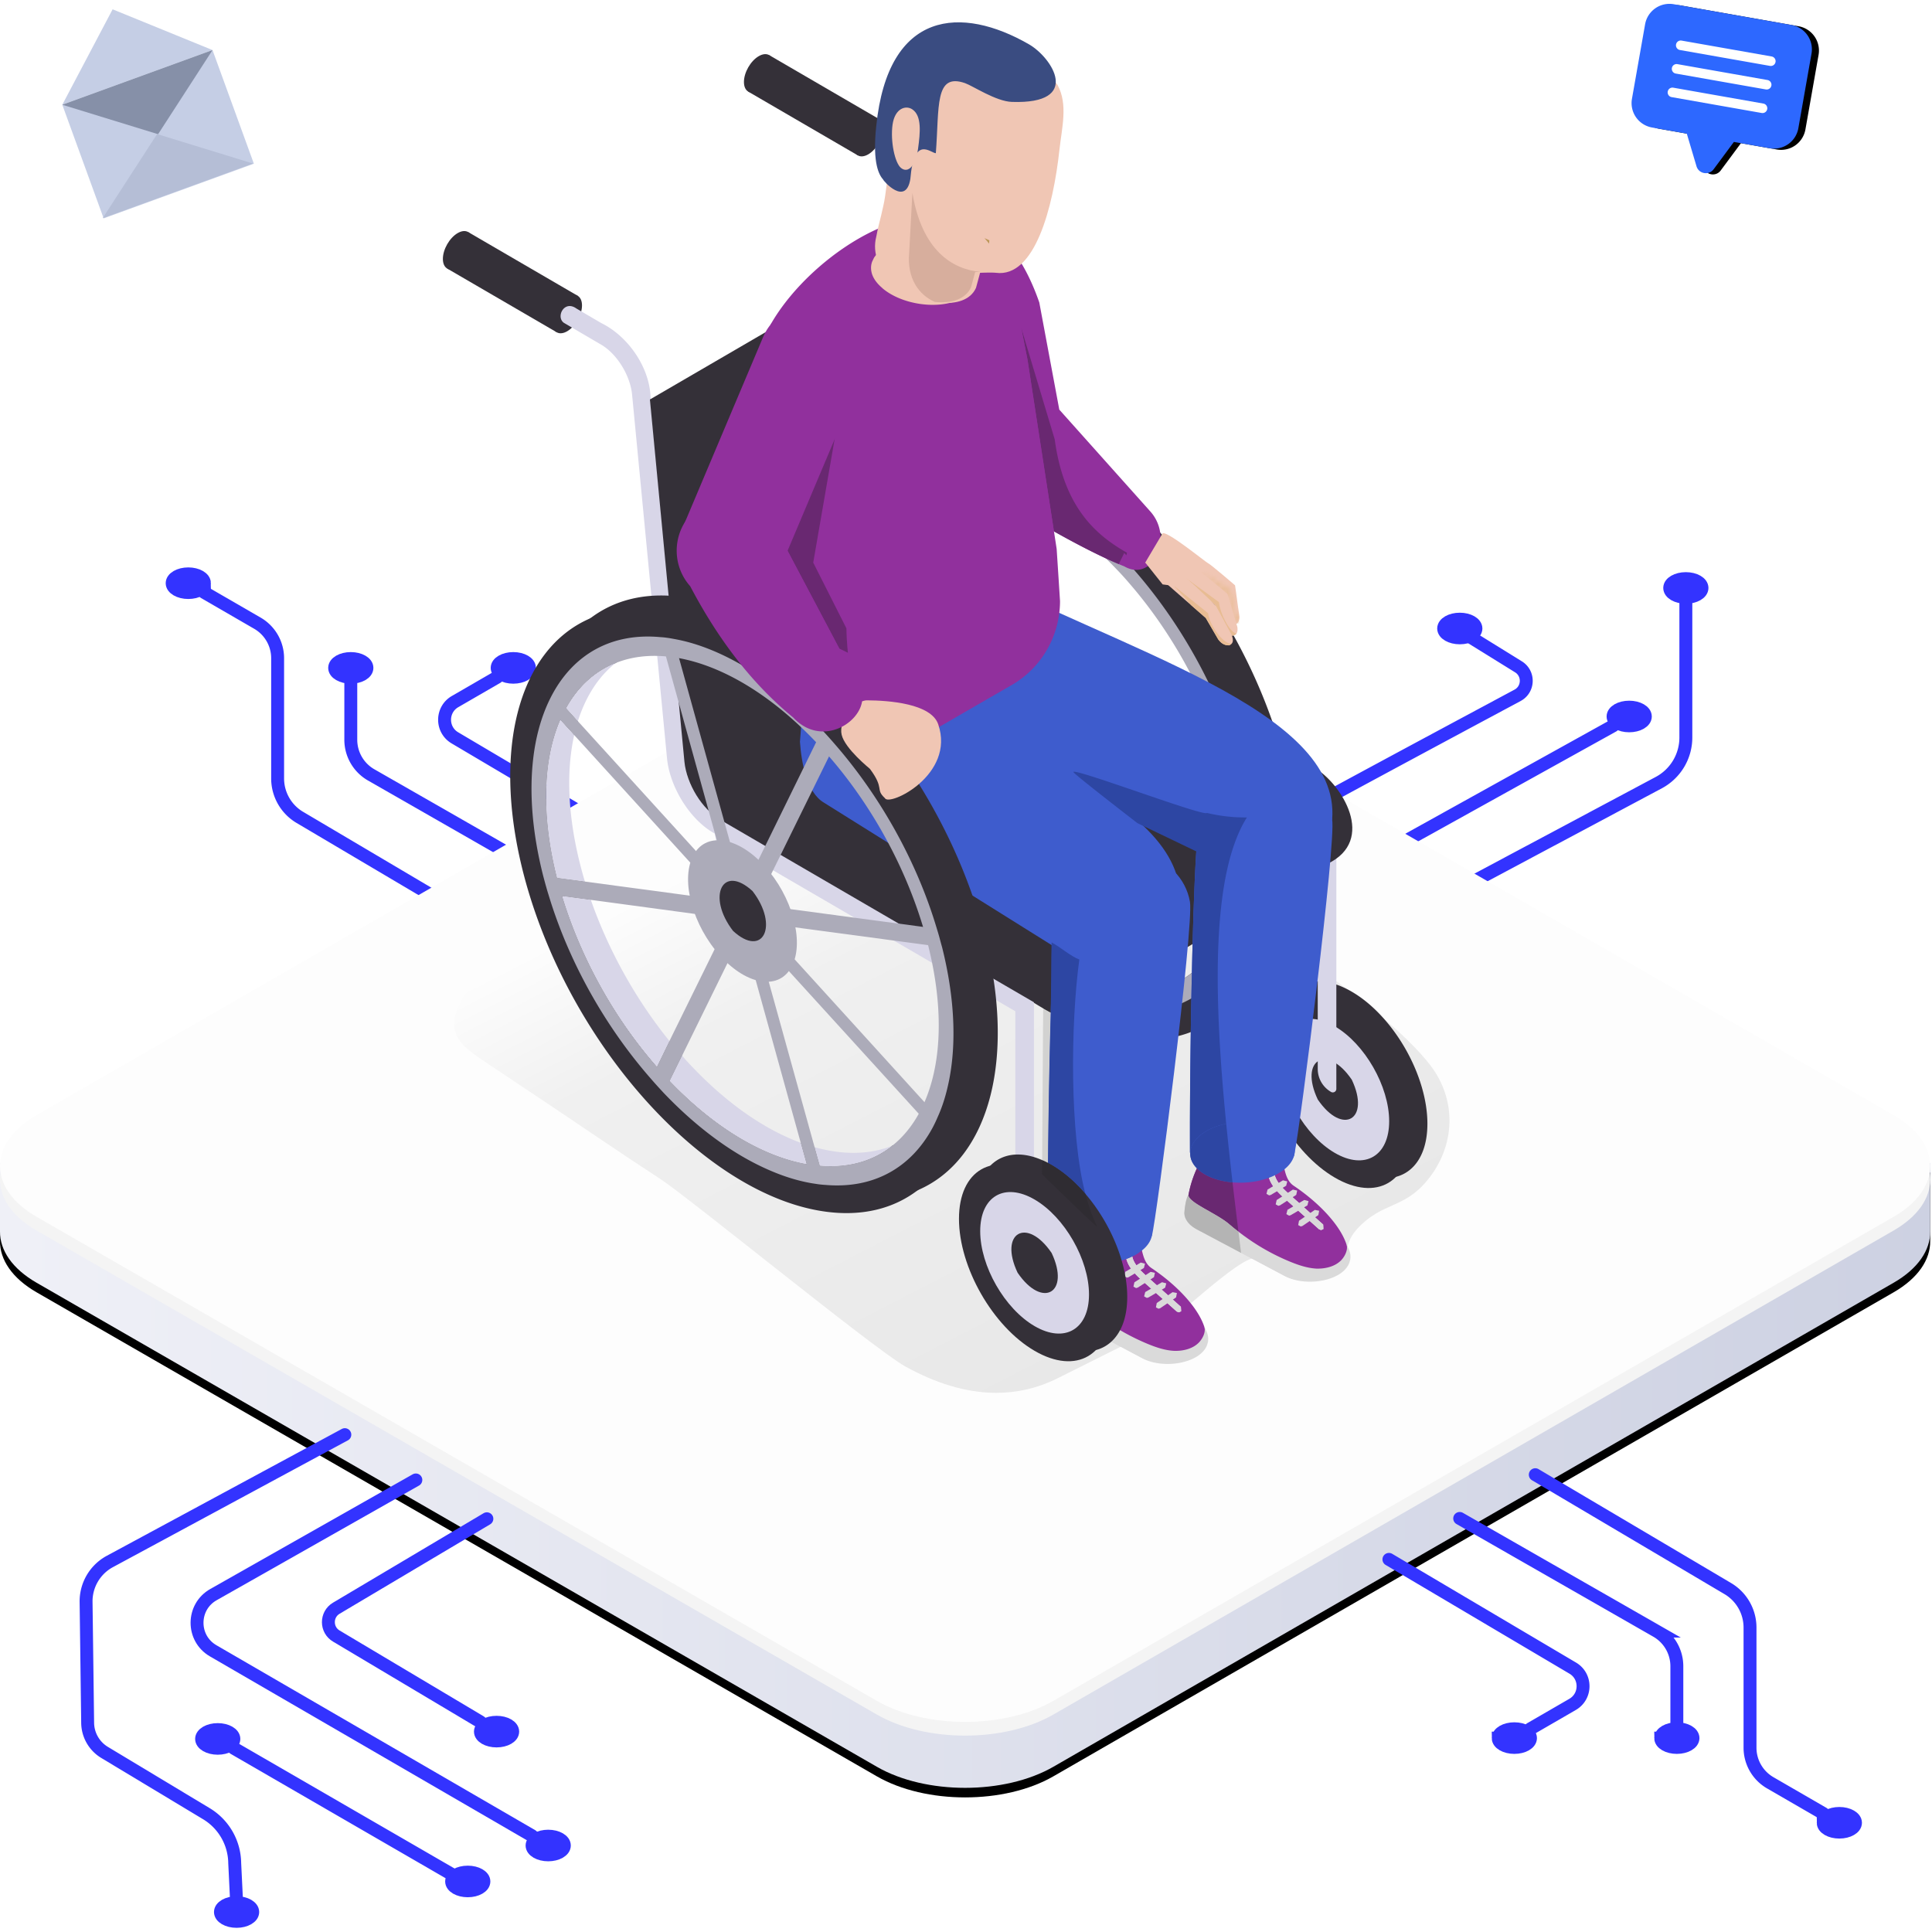 <?xml version="1.0" encoding="UTF-8" standalone="no"?>
<svg
   width="404"
   height="404"
   version="1.1"
   id="svg14348"
   sodipodi:docname="problems_5.svg"
   inkscape:version="1.1.2 (b8e25be833, 2022-02-05)"
   xmlns:inkscape="http://www.inkscape.org/namespaces/inkscape"
   xmlns:sodipodi="http://sodipodi.sourceforge.net/DTD/sodipodi-0.dtd"
   xmlns:xlink="http://www.w3.org/1999/xlink"
   xmlns="http://www.w3.org/2000/svg"
   xmlns:svg="http://www.w3.org/2000/svg">
  <sodipodi:namedview
     id="namedview14350"
     pagecolor="#505050"
     bordercolor="#eeeeee"
     borderopacity="1"
     inkscape:pageshadow="0"
     inkscape:pageopacity="0"
     inkscape:pagecheckerboard="0"
     showgrid="false"
     inkscape:zoom="2.0519802"
     inkscape:cx="201.75633"
     inkscape:cy="84.79614"
     inkscape:window-width="1600"
     inkscape:window-height="837"
     inkscape:window-x="-1608"
     inkscape:window-y="159"
     inkscape:window-maximized="1"
     inkscape:current-layer="g14166" />
  <defs
     id="defs14126">
    <path
       d="M14.215 238.63l169.148-97.438c10.19-5.87 26.71-5.87 36.9 0l169.147 97.439h14.216v14.343c.03 3.87-2.516 7.746-7.642 10.7L220.262 364.897c-10.189 5.871-26.71 5.871-36.899 0L7.642 263.673C2.516 260.72-.031 256.845 0 252.974v-14.343h14.215z"
       id="b" />
    <path
       d="M1.878 2.877a.924.924 0 01.015-.09l-.015.09z"
       id="e" />
    <path
       d="M8.345 11.8L6.488 5.573S2.805 2.45.761.877l6.328 3.886c.312 2.332.984 5.084 1.858 6.025l-.128.474c-.11.264-.272.439-.474.539z"
       id="g" />
    <path
       d="M0 5.513V21.34a5.174 5.174 0 005.175 5.174h7.382l3.18 6.361c.75 1.5 2.89 1.5 3.64 0l3.18-6.361h7.604a5.173 5.173 0 005.174-5.174V5.513A5.174 5.174 0 0030.16.338H5.175A5.175 5.175 0 000 5.513"
       id="j" />
    <linearGradient
       x1="2.172"
       y1="333.4"
       x2="306.345"
       y2="333.4"
       id="c"
       gradientTransform="scale(1.318,0.759)"
       gradientUnits="userSpaceOnUse">
      <stop
         stop-color="#EFF0F7"
         offset="0%"
         id="stop14104" />
      <stop
         stop-color="#CDD1E2"
         offset="100%"
         id="stop14106" />
    </linearGradient>
    <linearGradient
       x1="44.765"
       y1="218.547"
       x2="130.28"
       y2="327.113"
       id="d"
       gradientTransform="matrix(1.237,0,0,0.808,91,4.556)"
       gradientUnits="userSpaceOnUse">
      <stop
         stop-opacity="0"
         offset="0%"
         id="stop14109" />
      <stop
         stop-opacity=".051"
         offset="24.735%"
         id="stop14111" />
      <stop
         stop-opacity=".081"
         offset="100%"
         id="stop14113" />
    </linearGradient>
    <filter
       x="0"
       y="0"
       width="1"
       height="1.009"
       filterUnits="objectBoundingBox"
       id="a">
      <feOffset
         dy="2"
         in="SourceAlpha"
         result="shadowOffsetOuter1"
         id="feOffset14116" />
      <feColorMatrix
         values="0 0 0 0 0.758 0 0 0 0 0.78 0 0 0 0 0.872 0 0 0 1 0"
         in="shadowOffsetOuter1"
         id="feColorMatrix14118" />
    </filter>
    <filter
       x="0"
       y="0"
       width="1.042"
       height="1"
       filterUnits="objectBoundingBox"
       id="i">
      <feOffset
         dx="1.5"
         in="SourceAlpha"
         result="shadowOffsetOuter1"
         id="feOffset14121" />
      <feColorMatrix
         values="0 0 0 0 0.129 0 0 0 0 0.291 0 0 0 0 0.707 0 0 0 1 0"
         in="shadowOffsetOuter1"
         id="feColorMatrix14123" />
    </filter>
  </defs>
  <g
     transform="translate(0,4.556)"
     id="g14132"
     style="fill:none;fill-rule:evenodd">
    <use
       fill="#000000"
       filter="url(#a)"
       xlink:href="#b"
       id="use14128"
       x="0"
       y="0"
       width="100%"
       height="100%" />
    <use
       fill="url(#c)"
       xlink:href="#b"
       id="use14130"
       style="fill:url(#c)"
       x="0"
       y="0"
       width="100%"
       height="100%" />
  </g>
  <g
     stroke="#d100ef"
     stroke-linecap="round"
     stroke-width="2.7"
     id="g14138"
     style="fill:none;fill-rule:evenodd;stroke:#3333ff;stroke-opacity:1">
    <path
       d="m 304.455,186.272 42.482,-22.655 a 10.693,10.693 0 0 0 5.591,-9.402 V 125.17 m -62.418,52.802 47.195,-26.195 m -63.093,16.869 c 5.676,-3.132 20.066,-10.888 43.17,-23.27 2.299,-1.272 2.378,-4.554 0.144,-5.937 l -9.789,-6.061"
       id="path14134"
       style="stroke:#3333ff;stroke-opacity:1" />
    <path
       d="m 355.903,122.944 c 0,1.078 -1.512,1.954 -3.375,1.954 -1.865,0 -3.376,-0.876 -3.376,-1.954 0,-1.078 1.511,-1.952 3.376,-1.952 1.863,0 3.375,0.874 3.375,1.952 z m -47.27,8.48 c 0,1.079 -1.51,1.954 -3.375,1.954 -1.865,0 -3.376,-0.875 -3.376,-1.954 0,-1.078 1.511,-1.952 3.376,-1.952 1.864,0 3.375,0.874 3.375,1.952 z m 35.423,18.401 c 0,1.078 -1.512,1.952 -3.376,1.952 -1.864,0 -3.375,-0.874 -3.375,-1.952 0,-1.078 1.51,-1.954 3.375,-1.954 1.864,0 3.376,0.876 3.376,1.954 z"
       fill="#d100ef"
       id="path14136"
       style="stroke:#3333ff;stroke-opacity:1;fill:#3333ff;fill-opacity:1" />
  </g>
  <g
     stroke="#d100ef"
     stroke-linecap="round"
     stroke-width="2.7"
     id="g14146"
     style="fill:none;fill-rule:evenodd;stroke:#3333ff;stroke-opacity:1">
    <path
       d="M 102.957,194.738 62.7,170.924 a 9.473,9.473 0 0 1 -4.646,-8.156 v -25.122 a 8.47,8.47 0 0 0 -4.224,-7.33 l -11.079,-6.41"
       id="path14140"
       style="stroke:#3333ff;stroke-opacity:1" />
    <path
       d="M 118.761,185.593 77.612,162.036 a 8.468,8.468 0 0 1 -4.257,-7.349 v -13.074 m 60.207,35.417 -38.44,-22.739 c -2.888,-1.709 -2.868,-5.904 0.037,-7.585 l 8.8,-5.092"
       id="path14142"
       style="stroke:#3333ff;stroke-opacity:1" />
    <path
       d="m 76.73,139.66 c 0,1.079 -1.51,1.953 -3.375,1.953 -1.863,0 -3.375,-0.874 -3.375,-1.952 0,-1.079 1.512,-1.954 3.375,-1.954 1.865,0 3.376,0.875 3.376,1.954 z M 42.75,121.952 c 0,1.079 -1.51,1.953 -3.375,1.953 -1.864,0 -3.375,-0.874 -3.375,-1.953 0,-1.078 1.51,-1.952 3.375,-1.952 1.865,0 3.376,0.874 3.376,1.952 z m 67.96,17.708 c 0,1.079 -1.51,1.953 -3.375,1.953 -1.863,0 -3.375,-0.874 -3.375,-1.952 0,-1.079 1.512,-1.954 3.375,-1.954 1.865,0 3.376,0.875 3.376,1.954"
       fill="#d100ef"
       id="path14144"
       style="stroke:#3333ff;stroke-opacity:1;fill:#3333ff;fill-opacity:1" />
  </g>
  <g
     stroke="#d100ef"
     stroke-linecap="round"
     stroke-width="2.7"
     id="g14154"
     style="fill:none;fill-rule:evenodd;stroke:#3333ff;stroke-opacity:1">
    <path
       d="m 321.043,308.375 40.257,23.813 a 9.473,9.473 0 0 1 4.646,8.156 v 25.122 a 8.47,8.47 0 0 0 4.224,7.33 l 11.079,6.411"
       id="path14148"
       style="stroke:#3333ff;stroke-opacity:1" />
    <path
       d="m 305.239,317.52 41.149,23.556 a 8.468,8.468 0 0 1 4.257,7.35 v 13.073 m -60.207,-35.416 38.44,22.738 c 2.888,1.709 2.868,5.904 -0.037,7.585 l -8.8,5.092"
       id="path14150"
       style="stroke:#3333ff;stroke-opacity:1" />
    <path
       d="m 347.27,363.452 c 0,-1.079 1.51,-1.953 3.375,-1.953 1.863,0 3.375,0.874 3.375,1.953 0,1.078 -1.512,1.953 -3.375,1.953 -1.865,0 -3.376,-0.875 -3.376,-1.953 z m 33.98,17.708 c 0,-1.078 1.51,-1.952 3.375,-1.952 1.864,0 3.375,0.874 3.375,1.952 0,1.078 -1.51,1.952 -3.375,1.952 -1.865,0 -3.376,-0.874 -3.376,-1.952 z m -67.96,-17.708 c 0,-1.079 1.51,-1.953 3.375,-1.953 1.863,0 3.375,0.874 3.375,1.953 0,1.078 -1.512,1.953 -3.375,1.953 -1.865,0 -3.376,-0.875 -3.376,-1.953 z"
       fill="#d100ef"
       id="path14152"
       style="stroke:#3333ff;stroke-opacity:1;fill:#3333ff;fill-opacity:1" />
  </g>
  <g
     stroke="#d100ef"
     stroke-linecap="round"
     stroke-width="2.7"
     id="g14166"
     style="fill:none;fill-rule:evenodd;stroke:#3333ff;stroke-opacity:1">
    <path
       d="m 86.957,309.47 -42.296,23.965 c -4.57,2.56 -4.62,9.131 -0.09,11.76 l 66.69,38.69"
       id="path14156"
       style="stroke:#3333ff;stroke-opacity:1" />
    <path
       d="M 101.81,317.589 70.328,336.29 c -2.224,1.318 -2.209,4.547 0.028,5.842 l 30.106,17.934"
       id="path14158"
       style="stroke:#3333ff;stroke-opacity:1" />
    <path
       d="m 107.213,362.097 c 0,1.078 -1.51,1.952 -3.375,1.952 -1.865,0 -3.375,-0.874 -3.375,-1.952 0,-1.079 1.51,-1.953 3.375,-1.953 1.865,0 3.375,0.874 3.375,1.953 z m 10.798,23.817 c 0,1.078 -1.51,1.952 -3.375,1.952 -1.865,0 -3.376,-0.874 -3.376,-1.952 0,-1.078 1.511,-1.952 3.376,-1.952 1.864,0 3.375,0.874 3.375,1.952 z m -65.162,13.91 c 0,1.078 -1.511,1.952 -3.376,1.952 -1.863,0 -3.375,-0.874 -3.375,-1.952 0,-1.08 1.512,-1.954 3.375,-1.954 1.865,0 3.376,0.874 3.376,1.954 z"
       fill="#d100ef"
       id="path14160"
       style="stroke:#3333ff;stroke-opacity:1;fill:#3333ff;fill-opacity:1" />
    <path
       d="m 72.106,300 -49.137,26.52 a 9.473,9.473 0 0 0 -4.968,8.46 l 0.328,25.295 a 7.318,7.318 0 0 0 3.597,6.208 l 21.144,12.725 a 12.228,12.228 0 0 1 6.01,10.365 l 0.393,8.092 m -0.566,-32.087 45.531,26.346"
       id="path14162"
       style="stroke:#3333ff;stroke-opacity:1" />
    <path
       d="m 101.189,393.43 c 0,1.08 -1.511,1.953 -3.376,1.953 -1.863,0 -3.375,-0.873 -3.375,-1.952 0,-1.079 1.512,-1.953 3.375,-1.953 1.865,0 3.376,0.874 3.376,1.953 z M 48.907,363.626 c 0,1.078 -1.51,1.952 -3.375,1.952 -1.863,0 -3.376,-0.874 -3.376,-1.952 0,-1.08 1.513,-1.953 3.376,-1.953 1.864,0 3.375,0.873 3.375,1.953 z"
       fill="#d100ef"
       id="path14164"
       style="stroke:#3333ff;stroke-opacity:1;fill:#3333ff;fill-opacity:1" />
  </g>
  <path
     d="M 183.363,358.533 7.642,257.308 c -10.19,-5.87 -10.19,-15.387 0,-21.256 L 183.363,134.827 c 10.19,-5.87 26.71,-5.87 36.9,0 l 175.72,101.225 c 10.19,5.87 10.19,15.386 0,21.256 l -175.72,101.225 c -10.19,5.87 -26.71,5.87 -36.9,0"
     fill="#f4f4f4"
     id="path14168"
     style="fill-rule:evenodd" />
  <path
     d="M 183.363,355.664 7.642,254.44 c -10.19,-5.87 -10.19,-15.386 0,-21.256 L 183.363,131.959 c 10.19,-5.87 26.71,-5.87 36.9,0 l 175.72,101.225 c 10.19,5.87 10.19,15.387 0,21.256 l -175.72,101.225 c -10.19,5.871 -26.71,5.871 -36.9,0"
     fill="#fdfdfd"
     id="path14170"
     style="fill-rule:evenodd" />
  <path
     d="m 189.311,285.748 c -6.254,-3.443 -45.403,-35.45 -51.406,-39.339 -7.434,-4.81 -14.727,-9.84 -22.088,-14.76 -4.718,-3.153 -9.44,-6.304 -14.161,-9.46 -5.403,-3.61 -8.524,-6.03 -5.493,-12.346 2.035,-4.239 5.944,-7.564 9.618,-10.37 7.336,-5.588 15.74,-9.353 23.711,-13.901 16.294,-9.295 33.299,-17.287 50.274,-25.266 7.45,-3.499 14.574,-5.081 21.663,-5.081 8.528,0 40.552,27.99 49.476,31.992 8.699,3.897 38,22.597 48.005,35.293 5.841,7.412 5.497,17.194 -0.553,24.436 -4.927,5.907 -9.388,4.39 -14.57,10.038 -3.52,3.837 -1.086,7.019 -5.475,10.001 -4.373,2.974 -7.859,-4.178 -12.845,-2.51 -0.596,0.198 -1.33,-1.277 -1.07,-2.11 -0.494,-0.314 -1.48,0.751 -2.14,0.751 -3.339,0 -16.758,12.927 -19.07,14.082 -7.31,3.655 -14.62,7.31 -21.93,10.962 -4.301,2.153 -8.631,3.097 -12.936,3.097 -6.458,0 -12.858,-2.124 -19.01,-5.509 z"
     fill="url(#d)"
     id="path14172"
     style="fill:url(#d);fill-rule:evenodd" />
  <path
     d="m 202.81,189.804 2.593,-5.28 a 78.254,78.254 0 0 1 -2.65,-3.059 l -2.614,5.376 c -9.22,-10.524 -16.033,-23.248 -19.815,-35.69 l 5.993,0.795 a 97.927,97.927 0 0 1 -1.242,-3.826 l -5.826,-0.78 c -3.13,-12.368 -3.127,-24.193 0.693,-33.031 l 2.901,3.173 a 44.8,44.8 0 0 1 0.768,-2.892 l -2.455,-2.716 c 2.55,-4.62 6.106,-7.75 10.333,-9.44 2.823,-2.254 6.127,-3.62 9.782,-4.097 a 21.424,21.424 0 0 1 2.579,-0.2 27.874,27.874 0 0 1 3.7,0.16 c 9.94,1.152 21.417,7.652 31.959,19.242 a 99.53,99.53 0 0 1 1.733,1.968 l 0.156,0.174 c 7.874,9.238 13.948,20.026 17.783,30.814 l 0.046,0.132 c 5.413,15.24 6.329,30.464 1.532,41.145 l -0.428,0.913 a 23.357,23.357 0 0 1 -2.26,3.736 c -0.51,0.72 -1.034,1.369 -1.614,1.971 a 19.077,19.077 0 0 1 -7.1,4.956 c -4.17,3.305 -9.367,4.681 -15.155,4.196 l -1.093,-3.882 a 38.049,38.049 0 0 1 -2.897,-0.917 l 1.238,4.46 c -9.017,-1.607 -19.16,-7.48 -28.64,-17.401 M 186.208,93.071 a 23.51,23.51 0 0 0 -4.341,4.253 c -4.78,5.968 -7.46,14.596 -7.592,25.038 -0.099,6.963 0.948,14.728 3.251,23.031 0.16,0.6 0.336,1.187 0.527,1.793 a 67.423,67.423 0 0 0 1.21,3.815 l 0.01,0.018 c 4.55,13.508 11.813,26.236 20.438,36.682 0.86,1.04 1.737,2.07 2.624,3.07 6.633,7.432 13.946,13.568 21.396,17.736 5.515,3.09 11.108,5.123 16.531,5.847 3.117,0.42 6.028,0.399 8.756,-0.043 l 0.06,-0.036 c 1.984,-0.307 3.866,-0.841 5.59,-1.608 l 0.042,-0.021 c 14.981,-6.435 20.995,-27.922 13.443,-55.096 -9.626,-34.706 -37.708,-65.587 -62.754,-68.95 -7.666,-1.04 -14.165,0.642 -19.191,4.471"
     fill="#343038"
     id="path14174"
     style="fill-rule:evenodd" />
  <path
     fill="#acabb9"
     d="m 200.57,95.824 2.742,0.367 0.336,1.187 0.202,0.76 0.92,3.265 10.648,38.471 0.01,0.022 2.384,8.574 0.407,1.494 0.754,2.695 0.29,1.105 0.01,0.021 0.453,1.573 0.301,1.126 0.754,2.696 0.364,1.276 2.374,8.61 9.59,34.596 1.093,3.882 1.107,4.007 0.379,1.398 -2.742,-0.37 -0.389,-1.366 -1.107,-4.008 -1.238,-4.46 -9.424,-34.029 -2.406,-8.617 -0.01,-0.021 -0.333,-1.27 -0.754,-2.694 -0.31,-1.095 -0.012,-0.021 -0.431,-1.583 -0.304,-1.127 -0.743,-2.674 -0.418,-1.511 -2.405,-8.617 -10.638,-38.454 -0.753,-2.695 -0.365,-1.33 -0.336,-1.183"
     id="path14176"
     style="fill-rule:evenodd" />
  <path
     fill="#acabb9"
     d="m 175.506,146.833 0.856,0.115 1.691,0.238 1.196,0.154 5.826,0.78 21.934,2.942 6.25,0.83 1.012,0.154 0.022,-0.011 1.935,0.253 0.806,0.118 1.115,0.15 0.017,-0.011 0.807,0.114 1.949,0.274 1.019,0.125 6.116,0.824 27.732,3.715 2.886,0.392 1.001,0.135 1.055,3.826 -0.97,-0.129 -2.918,-0.399 -27.76,-3.726 -6.148,-0.834 -0.97,-0.125 -1.938,-0.253 -0.803,-0.117 -1.136,-0.14 -0.803,-0.113 -1.938,-0.254 -0.98,-0.15 -6.3,-0.823 -21.75,-2.941 -5.993,-0.795 -1.05,-0.132 -0.01,-0.018 -1.826,-0.242 -0.856,-0.114 -1.076,-3.812"
     id="path14178"
     style="fill-rule:evenodd" />
  <path
     fill="#acabb9"
     d="m 177.533,107.899 0.832,0.894 2.79,3.08 2.456,2.717 24.707,27.156 6.105,6.702 1.062,1.166 1.906,2.079 0.758,0.863 0.017,-0.011 1.097,1.22 0.01,0.02 0.79,0.87 1.903,2.082 0.944,1.045 6.018,6.595 27.161,29.873 1.981,2.17 0.8,0.889 1.047,1.144 -1.196,2.42 -1.019,-1.133 -1.245,-1.348 -28.732,-31.562 -6.035,-6.666 -0.91,-0.984 -1.913,-2.1 -0.779,-0.852 -1.114,-1.209 -0.01,-0.021 -0.79,-0.87 -1.881,-2.093 -0.022,0.01 -1.008,-1.112 -6.141,-6.763 -24.279,-26.688 -2.9,-3.173 -2.781,-3.06 -0.846,-0.919 1.217,-2.431"
     id="path14180"
     style="fill-rule:evenodd" />
  <path
     d="m 233.427,118.98 c 0.436,0.438 0.85,0.887 1.278,1.354 0.491,0.538 0.955,1.066 1.425,1.615 9.159,10.56 15.934,23.255 19.659,35.648 a 68.576,68.576 0 0 1 1.054,3.825 c 3.099,12.307 3.07,24.04 -0.754,32.828 -0.18,0.424 -0.371,0.827 -0.562,1.23 -0.209,0.417 -0.4,0.82 -0.633,1.194 -1.518,2.742 -3.396,4.98 -5.537,6.674 -4.17,3.305 -9.367,4.681 -15.155,4.196 -0.905,-0.057 -1.825,-0.189 -2.752,-0.339 -9.017,-1.607 -19.16,-7.48 -28.64,-17.401 -0.482,-0.517 -0.96,-1.034 -1.454,-1.572 -0.414,-0.45 -0.821,-0.93 -1.217,-1.39 -9.22,-10.525 -16.033,-23.249 -19.815,-35.691 a 107.488,107.488 0 0 1 -1.075,-3.811 c -3.13,-12.368 -3.127,-24.193 0.693,-33.031 0.18,-0.424 0.368,-0.827 0.58,-1.24 0.213,-0.418 0.4,-0.82 0.634,-1.195 2.55,-4.62 6.106,-7.75 10.333,-9.44 3.166,-1.284 6.732,-1.737 10.535,-1.402 0.885,0.072 1.826,0.19 2.745,0.371 9.05,1.668 19.192,7.59 28.658,17.576 m -51.56,-21.655 c -2.936,2.24 -5.391,5.316 -7.309,9.195 -10.637,21.708 0.191,60.764 24.162,87.1 17.295,19.005 36.777,26.271 50.298,20.692 l 0.06,-0.036 c 5.158,-2.178 9.449,-6.242 12.417,-12.246 6.392,-13.049 5.037,-32.35 -2.268,-51.402 l -0.046,-0.132 c -4.16,-10.76 -10.185,-21.416 -17.783,-30.814 l -0.156,-0.174 A 103.87,103.87 0 0 0 237.34,114.95 C 217.66,93.346 195.168,86.9 181.867,97.324"
     fill="#acabb9"
     id="path14182"
     style="fill-rule:evenodd" />
  <path
     d="m 200.906,97.007 c 0.41,0.029 0.853,0.064 1.284,0.129 0.489,0.064 0.984,0.146 1.458,0.242 1.295,0.232 2.6,0.535 3.902,0.92 9.247,2.748 18.72,9.248 27.137,18.143 0.895,0.966 1.804,1.95 2.685,2.98 9.279,10.678 17.03,24.207 21.303,38.568 0.191,0.61 0.368,1.194 0.538,1.814 0.184,0.688 0.357,1.359 0.548,2.018 2.884,11.476 3.078,21.755 0.998,29.951 -0.495,1.99 -1.121,3.843 -1.89,5.537 a 26.53,26.53 0 0 1 -1.167,2.431 c -4.482,8.19 -12.233,12.7 -22.393,11.811 a 21.465,21.465 0 0 1 -1.454,-0.139 c -0.431,-0.067 -0.866,-0.135 -1.298,-0.2 -2.925,-0.506 -5.876,-1.418 -8.826,-2.705 -7.624,-3.27 -15.233,-8.913 -22.16,-16.175 a 94.606,94.606 0 0 1 -2.674,-2.963 c -9.35,-10.66 -17.143,-24.221 -21.46,-38.61 -0.211,-0.646 -0.395,-1.337 -0.59,-1.997 -0.17,-0.617 -0.329,-1.216 -0.485,-1.814 -2.313,-9.099 -2.932,-17.452 -2.087,-24.586 0.478,-4.132 1.472,-7.871 2.887,-11.112 0.378,-0.86 0.778,-1.68 1.203,-2.457 4.514,-8.231 12.314,-12.745 22.541,-11.786 M 172.701,148.2 c 9.64,34.728 37.74,65.598 62.757,68.95 7.684,1.03 14.182,-0.653 19.21,-4.482 l 0.042,-0.021 c 11.359,-8.656 15.296,-28.247 8.638,-52.3 C 253.719,125.64 225.62,94.773 200.591,91.4 c -5.423,-0.724 -10.234,-0.103 -14.383,1.672 -14.996,6.414 -21.032,27.912 -13.507,55.128"
     fill="#343038"
     id="path14184"
     style="fill-rule:evenodd" />
  <path
     d="m 191.49,102.433 c -2.452,1.933 -4.536,4.553 -6.163,7.836 a 30.388,30.388 0 0 0 -1.716,4.321 l -2.455,-2.716 c 2.55,-4.62 6.106,-7.75 10.333,-9.44"
     fill="#acabb9"
     id="path14186"
     style="fill-rule:evenodd" />
  <path
     d="m 98.797,50.54 c 0,-1.987 -1.387,-2.792 -3.092,-1.798 -1.709,0.992 -3.095,3.409 -3.095,5.398 0,1.986 1.386,2.792 3.095,1.797 1.705,-0.991 3.092,-3.408 3.092,-5.398"
     fill="#343038"
     id="path14188"
     style="fill-rule:evenodd" />
  <path
     fill="#343038"
     d="m 97.891,48.521 -4.376,7.637 22.906,13.326 4.376,-7.633 -22.906,-13.33"
     id="path14190"
     style="fill-rule:evenodd" />
  <path
     d="m 121.703,63.87 c 0,-1.99 -1.387,-2.796 -3.092,-1.801 -1.709,0.995 -3.095,3.412 -3.095,5.397 0,1.99 1.386,2.796 3.095,1.8 1.705,-0.994 3.092,-3.411 3.092,-5.397 m 40.046,-50.325 c 0,-1.986 -1.384,-2.792 -3.092,-1.797 -1.705,0.991 -3.092,3.408 -3.092,5.398 0,1.985 1.387,2.791 3.092,1.8 1.708,-0.995 3.092,-3.412 3.092,-5.401"
     fill="#343038"
     id="path14192"
     style="fill-rule:evenodd" />
  <path
     fill="#343038"
     d="m 160.843,11.526 -4.373,7.636 22.906,13.327 4.376,-7.633 -22.91,-13.33"
     id="path14194"
     style="fill-rule:evenodd" />
  <path
     d="m 184.658,26.874 c 0,-1.99 -1.387,-2.795 -3.095,-1.8 -1.709,0.994 -3.092,3.411 -3.092,5.397 0,1.99 1.383,2.795 3.092,1.8 1.708,-0.994 3.095,-3.411 3.095,-5.397 m 85.808,180.096 c -1.288,1.07 -2.282,2.6 -2.897,4.546 l -0.007,0.018 c -0.457,1.458 -0.704,3.144 -0.704,5.04 0,3.812 0.994,7.933 2.699,11.862 2.84,6.549 7.655,12.567 13.114,15.743 2.183,1.27 4.263,1.965 6.155,2.136 1.419,0.128 2.731,-0.043 3.902,-0.485 a 7.487,7.487 0 0 0 2.144,-1.248 c 2.257,-1.868 3.612,-5.158 3.612,-9.604 0,-5.08 -1.769,-10.713 -4.63,-15.708 a 38.76,38.76 0 0 0 -2.343,-3.608 c -2.522,-3.455 -5.564,-6.382 -8.84,-8.289 -4.914,-2.86 -9.304,-2.806 -12.205,-0.403"
     fill="#343038"
     id="path14196"
     style="fill-rule:evenodd" />
  <path
     d="m 264.042,219.077 c 0,-9.69 6.746,-13.615 15.074,-8.773 8.324,4.845 15.073,16.624 15.073,26.314 0,9.686 -6.75,13.611 -15.073,8.77 -8.328,-4.845 -15.074,-16.624 -15.074,-26.31"
     fill="#d8d6e8"
     id="path14198"
     style="fill-rule:evenodd" />
  <path
     d="m 279.116,246.247 c 8.73,5.084 15.813,0.963 15.813,-9.201 0,-10.161 -7.08,-22.521 -15.813,-27.602 -8.735,-5.084 -15.817,-0.962 -15.817,9.202 0,10.16 7.082,22.52 15.817,27.601 z m 0,-5.166 c -6.273,-3.647 -11.377,-12.556 -11.377,-19.854 0,-7.298 5.104,-10.267 11.377,-6.617 6.272,3.647 11.373,12.557 11.373,19.854 0,7.298 -5.101,10.268 -11.373,6.617 z"
     fill="#343038"
     id="path14200"
     style="fill-rule:evenodd" />
  <path
     d="m 275.557,229.915 c -3.955,-8.35 1.917,-11.768 7.114,-4.139 3.958,8.35 -1.917,11.769 -7.114,4.14"
     fill="#343038"
     id="path14202"
     style="fill-rule:evenodd" />
  <path
     d="m 278.298,228.311 0.04,0.025 a 0.736,0.736 0 0 0 1.103,-0.642 l 0.004,-55.288 -67.746,-40.075 v 33.27 l 3.892,2.923 v -28.742 l 59.962,34.888 v 48.846 a 5.545,5.545 0 0 0 2.745,4.795 m -129.168,-54.194 1.277,0.742 v -4.524 l -1.277,-0.745 c -2.979,-1.733 -5.473,-5.783 -5.798,-9.42 l -7.291,-75.919 c 0.322,-6.841 -4.504,-13.843 -10.305,-16.692 l -5.2,-3.044 c -2.565,-1.844 -4.348,1.754 -2.629,2.987 l 7.815,4.578 c 3.293,1.928 6.07,6.424 6.456,10.456 l 7.29,75.898 c 0.542,6.043 4.695,12.792 9.662,15.683"
     fill="#d8d6e8"
     id="path14204"
     style="fill-rule:evenodd" />
  <path
     fill="#d8d6e8"
     d="m 212.315,276.594 3.888,2.263 v -69.655 l -67.742,-40.076 5.901,30.286 3.888,2.927 -5.897,-25.762 59.962,34.889 v 65.128"
     id="path14206"
     style="fill-rule:evenodd" />
  <path
     d="M 274.938,160.595 220.929,128.48 c -2.607,-1.515 -4.8,-5.07 -5.098,-8.26 l -5.515,-59.484 c -0.488,-5.245 -4.365,-11.042 -8.62,-12.888 l -2.555,-1.11 -63.238,36.797 7.213,75.702 c 0.45,4.72 3.693,9.971 7.553,12.217 l 71.962,41.87 54.917,-32.668 c 10.447,-4.956 2.937,-16.806 -2.61,-20.061"
     fill="#343038"
     id="path14208"
     style="fill-rule:evenodd" />
  <path
     d="m 246.987,274.198 -0.485,0.224 -0.431,-0.17 -7.09,-6.343 c -1.45,-1.29 -2.964,-2.792 -3.445,-4.645 a 9.675,9.675 0 0 0 1.227,-0.514 c 0.336,1.59 1.748,2.974 3.082,4.171 l 7.089,6.343 0.053,0.934 m 4.896,3.408 c -1.28,-4.146 -5.837,-8.923 -11.087,-12.435 -1.227,-0.83 -1.655,-2.185 -2.01,-3.686 -0.12,-0.524 -0.247,-1.12 -0.378,-1.683 v -0.014 c -0.314,-1.145 -0.718,-2.29 -1.634,-3.145 l -13.071,-0.749 c -0.588,0.881 -1.186,1.8 -1.748,2.75 v 0.013 c -0.47,0.856 -0.955,1.762 -1.358,2.71 v 0.014 c -0.81,1.776 -1.476,3.683 -1.854,5.936 -0.248,1.077 -0.407,2.25 -0.495,3.487 l 0.063,0.025 c -0.102,1.262 0.718,2.538 2.416,3.447 l 18.06,9.594 c 3.212,1.711 8.264,1.526 11.306,-0.406 1.295,-0.856 1.985,-1.872 2.144,-2.885 h 0.025 v -0.723 c 0,-0.724 -0.117,-1.487 -0.379,-2.25"
     fill="#91309d"
     id="path14210"
     style="fill-rule:evenodd" />
  <path
     d="m 252.59,280.669 c -0.127,0.42 -0.031,0 -0.031,0 -0.16,1.03 -0.863,2.064 -2.176,2.934 -3.106,1.968 -8.26,2.164 -11.529,0.42 l -18.41,-9.779 c -2.833,-1.576 -2.529,-3.547 -2.529,-3.547 0.096,-1.259 0.33,-2.88 0.902,-3.783 -0.587,1.558 5.76,3.911 8.48,6.268 a 46.721,46.721 0 0 0 12.774,7.872 c 1.73,0.71 3.555,1.322 5.444,1.419 1.858,0.064 3.888,-0.403 5.187,-1.74 0.559,-0.578 1.563,-2.032 1.107,-3.37 0.255,0.778 1.058,1.612 0.782,3.306 m -5.604,-6.471 -0.485,0.224 -0.431,-0.17 -7.09,-6.343 c -1.45,-1.29 -2.964,-2.792 -3.445,-4.645 a 9.675,9.675 0 0 0 1.227,-0.514 c 0.336,1.59 1.748,2.974 3.082,4.171 l 7.089,6.343 0.053,0.934"
     fill="#dadada"
     id="path14212"
     style="fill-rule:evenodd" />
  <path
     fill="#dadada"
     d="m 235.646,267.171 -0.563,-0.32 0.23,-0.903 3.223,-1.932 0.895,0.228 -0.227,0.902 -3.222,1.932 -0.336,0.093 m 1.917,2.182 -0.548,-0.307 0.198,-0.905 3.392,-2.182 0.899,0.2 -0.198,0.909 -3.39,2.181 -0.353,0.104 m 2.247,2.053 -0.567,-0.324 0.237,-0.902 3.51,-2.054 0.891,0.236 -0.237,0.902 -3.51,2.057 -0.325,0.085 m 2.448,2.264 -0.541,-0.289 0.173,-0.912 3.305,-2.264 0.909,0.175 -0.174,0.916 -3.307,2.26 -0.365,0.114"
     id="path14214"
     style="fill-rule:evenodd" />
  <path
     d="m 219.097,258.23 c -0.117,-20.507 0.725,-66.28 1.984,-68.58 1.433,-2.609 3.853,-5.682 6.322,-7.318 3.484,-2.31 7.556,-4.396 11.65,-3.601 4.941,0.955 8.925,4.855 9.777,9.854 0.853,4.998 -7.05,66.903 -7.949,69.766 -0.555,1.779 -3.527,1.583 -6.378,1.387 -1.726,-0.118 -3.41,-0.24 -4.49,0.085 l -10.916,-1.593"
     fill="#3e5ccd"
     id="path14216"
     style="fill-rule:evenodd" />
  <path
     d="m 240.85,258.458 c -0.224,1.066 -0.913,2.121 -2.063,3.027 l -0.863,0.63 a 8.78,8.78 0 0 1 -1.16,0.635 9.675,9.675 0 0 1 -1.228,0.514 c -4.1,1.511 -9.467,1.369 -13.072,-0.553 -0.746,-0.396 -1.372,-0.845 -1.867,-1.33 -0.991,-0.962 -1.49,-2.04 -1.5,-3.144 v -0.04 c 0,-1.579 1.004,-3.187 3.028,-4.474 4.164,-2.645 11.097,-2.923 15.46,-0.595 2.61,1.383 3.707,3.383 3.264,5.33"
     fill="#3e5ccd"
     id="path14218"
     style="fill-rule:evenodd" />
  <path
     d="m 269.589,249.72 7.1,6.342 0.046,0.93 -0.478,0.222 -0.435,-0.164 -7.086,-6.343 c -1.404,-1.237 -2.84,-2.674 -3.389,-4.424 l -0.07,-0.225 c 0.431,-0.142 0.841,-0.317 1.238,-0.506 l 0.06,0.21 c 0.407,1.498 1.74,2.813 3.014,3.958 m 12.038,10.684 -0.035,-0.082 c -1.295,-4.117 -5.837,-8.863 -11.048,-12.356 -1.167,-0.778 -1.61,-2.04 -1.95,-3.462 l -0.06,-0.225 c -0.091,-0.399 -0.183,-0.845 -0.29,-1.294 l -0.091,-0.388 v -0.011 c -0.305,-1.141 -0.715,-2.285 -1.624,-3.141 l -9.718,-0.567 -3.364,-0.189 c -0.584,0.884 -1.178,1.8 -1.74,2.756 v 0.01 a 31.6,31.6 0 0 0 -1.366,2.707 v 0.014 l -0.057,0.128 c -0.736,1.637 -1.355,3.401 -1.73,5.437 l -0.07,0.378 c -0.245,1.07 -0.397,2.246 -0.489,3.483 l 0.068,0.025 c -0.103,1.27 0.714,2.542 2.409,3.448 l 9.038,4.802 9.025,4.788 c 3.212,1.718 8.27,1.53 11.306,-0.4 1.295,-0.859 1.984,-1.871 2.137,-2.884 h 0.035 v -0.727 c 0,-0.72 -0.117,-1.483 -0.386,-2.25"
     fill="#91309d"
     id="path14220"
     style="fill-rule:evenodd" />
  <path
     d="m 282.338,263.463 -0.067,0.19 c -0.212,0.976 -0.913,1.931 -2.137,2.755 -3.11,1.964 -8.27,2.153 -11.529,0.41 l -18.416,-9.78 c -2.838,-1.564 -2.523,-3.543 -2.523,-3.543 0.096,-1.248 0.33,-2.86 0.888,-3.754 l 0.01,-0.021 c -0.583,1.55 5.76,3.907 8.48,6.26 0.63,0.542 1.274,1.07 1.928,1.565 a 45.914,45.914 0 0 0 10.85,6.307 c 1.727,0.706 3.549,1.319 5.441,1.426 1.857,0.057 3.888,-0.414 5.186,-1.743 0.538,-0.553 1.483,-1.93 1.143,-3.213 l -0.035,-0.153 c 0.258,0.763 1.05,1.6 0.781,3.294 m -5.603,-6.467 -0.485,0.225 -0.431,-0.171 -7.09,-6.343 c -1.447,-1.29 -2.964,-2.791 -3.445,-4.645 a 9.676,9.676 0 0 0 1.227,-0.514 c 0.34,1.59 1.748,2.974 3.081,4.172 l 7.09,6.342 0.053,0.934"
     fill="#dadada"
     id="path14222"
     style="fill-rule:evenodd" />
  <path
     fill="#dadada"
     d="m 265.393,249.97 -0.562,-0.322 0.23,-0.902 3.222,-1.932 0.895,0.228 -0.226,0.902 -3.223,1.933 -0.336,0.092 m 1.917,2.182 -0.548,-0.307 0.198,-0.905 3.393,-2.182 0.898,0.2 -0.198,0.909 -3.389,2.182 -0.353,0.103 m 2.246,2.057 -0.566,-0.328 0.237,-0.902 3.51,-2.053 0.89,0.235 -0.236,0.902 -3.51,2.053 -0.325,0.093 m 2.448,2.26 -0.541,-0.288 0.173,-0.913 3.304,-2.264 0.91,0.175 -0.174,0.916 -3.308,2.26 -0.364,0.114"
     id="path14224"
     style="fill-rule:evenodd" />
  <path
     d="m 262.775,181.109 c -16.46,-6.024 -26.905,-10.21 -31.332,-12.557 -8.608,-4.564 -23.47,-10.881 -44.589,-18.952 -3.611,-2.118 12.545,-8.114 12.262,-12.318 l 1.51,-19.19 c 33.159,17.76 79.859,30.121 77.941,53.287 z"
     fill="#3e5ccd"
     id="path14226"
     style="fill-rule:evenodd" />
  <path
     d="M 221.204,198.437 172.28,167.832 c -3.612,-2.118 -4.72,-8.52 -5.002,-12.724 l 1.51,-19.191 c 33.158,17.762 79.858,30.122 77.94,53.288 z m 49.492,42.794 -0.057,0.317 -0.035,0.107 c -0.283,0.895 -1.181,1.248 -2.36,1.33 -1.1,0.064 -2.451,-0.1 -3.788,-0.26 -1.804,-0.221 -3.584,-0.442 -4.702,-0.104 l -2.582,-0.377 -8.278,-1.213 -0.06,-0.01 c -0.092,-16.596 0.445,-49.727 1.32,-62.989 v -0.01 c 0.07,-1.202 0.151,-2.236 0.247,-3.085 l 0.021,-0.295 0.01,-0.082 c 0.132,-1.141 0.259,-1.872 0.39,-2.118 0.431,-0.788 0.955,-1.626 1.553,-2.45 1.355,-1.893 3.046,-3.729 4.765,-4.873 3.477,-2.303 7.553,-4.389 11.653,-3.6 4.938,0.965 8.922,4.862 9.774,9.864 0.832,4.834 -6.597,63.695 -7.87,69.848"
     fill="#3e5ccd"
     id="path14228"
     style="fill-rule:evenodd" />
  <path
     d="m 270.696,241.231 -0.057,0.317 -0.035,0.107 c -0.258,1.002 -0.934,1.979 -2.01,2.849 a 7.19,7.19 0 0 1 -0.887,0.634 11.51,11.51 0 0 1 -1.132,0.624 c -0.386,0.19 -0.796,0.368 -1.228,0.52 -2.31,0.86 -5.034,1.188 -7.613,0.963 -1.998,-0.164 -3.912,-0.67 -5.49,-1.504 -0.792,-0.424 -1.447,-0.906 -1.96,-1.437 -0.994,-0.987 -1.46,-2.128 -1.39,-3.273 0.07,-1.529 1.075,-3.058 3.01,-4.296 1.299,-0.823 2.852,-1.411 4.51,-1.754 3.701,-0.809 7.943,-0.435 10.953,1.166 2.501,1.33 3.623,3.212 3.33,5.084"
     fill="#3e5ccd"
     id="path14230"
     style="fill-rule:evenodd" />
  <g
     transform="translate(246.655,246.985)"
     id="g14237"
     style="fill:none;fill-rule:evenodd">
    <mask
       id="f"
       fill="#ffffff">
      <use
         xlink:href="#e"
         id="use14232"
         x="0"
         y="0"
         width="100%"
         height="100%" />
    </mask>
    <path
       fill="#d2d2d1"
       mask="url(#f)"
       d="M 1.878,2.877 H 1.896 V 2.787 H 1.878 Z"
       id="path14235" />
  </g>
  <path
     d="m 258.972,257.545 a 39.853,39.853 0 0 1 -1.928,-1.565 c -2.639,-2.282 -8.677,-4.563 -8.511,-6.118 l 0.014,-0.089 c 0.007,-0.018 0.01,-0.036 0.018,-0.053 l -0.01,0.021 c 0.374,-2.036 0.993,-3.8 1.73,-5.437 0.512,0.531 1.167,1.013 1.959,1.437 1.578,0.834 3.492,1.34 5.49,1.504 0.407,3.498 0.828,6.945 1.238,10.3"
     fill="#692871"
     id="path14239"
     style="fill-rule:evenodd" />
  <path
     d="m 259.52,261.994 -9.331,-4.955 c -2.318,-1.28 -2.53,-2.83 -2.533,-3.358 0,-0.118 0.01,-0.186 0.01,-0.186 0.096,-1.248 0.33,-2.86 0.888,-3.754 l 0.01,-0.021 c -0.006,0.017 -0.01,0.035 -0.017,0.053 -0.007,0.032 -0.01,0.06 -0.014,0.09 -0.166,1.554 5.872,3.835 8.511,6.117 0.63,0.542 1.274,1.07 1.928,1.565 0.174,1.458 0.361,2.906 0.538,4.332 l 0.01,0.117"
     fill="#b4b4b4"
     id="path14241"
     style="fill-rule:evenodd" />
  <path
     d="m 250.422,174.642 c -4.344,-2.325 -8.642,-4.65 -12.71,-6.82 l 12.72,6.745 -0.01,0.075"
     fill="#2f2c32"
     id="path14243"
     style="fill-rule:evenodd" />
  <path
     d="m 248.834,241.02 a 719.54,719.54 0 0 1 -0.01,-4.006 c 0,-9.295 0.148,-21.933 0.41,-33.573 0.035,-0.029 0.074,-0.061 0.113,-0.09 a 1.512,1.512 0 0 0 -0.114,0.047 c 0.227,-10.207 0.542,-19.637 0.92,-25.366 l -12.317,-5.915 c -9.006,-6.966 -13.465,-10.531 -13.378,-10.695 0.432,-0.788 27.319,9.394 27.917,8.57 a 34.11,34.11 0 0 0 7.942,0.945 c 0.138,0 0.28,0 0.417,-0.003 -1.305,2.085 -2.36,4.567 -3.212,7.38 -4.11,13.711 -3.209,35.344 -1.107,56.667 -1.66,0.343 -3.212,0.93 -4.51,1.754 -1.936,1.238 -2.94,2.767 -3.011,4.296 l -0.06,-0.01 z"
     fill="#2d46a3"
     id="path14245"
     style="fill-rule:evenodd" />
  <path
     d="m 257.734,247.245 c -1.998,-0.164 -3.912,-0.67 -5.49,-1.504 -0.792,-0.424 -1.447,-0.906 -1.96,-1.437 -0.93,-0.927 -1.4,-1.99 -1.397,-3.059 0,-0.071 0.003,-0.142 0.007,-0.214 0.07,-1.529 1.075,-3.058 3.01,-4.296 1.299,-0.823 2.852,-1.411 4.51,-1.754 0.128,1.298 0.255,2.603 0.397,3.897 0.117,1.13 0.233,2.25 0.36,3.366 0.188,1.682 0.376,3.344 0.563,5.001"
     fill="#2d46a3"
     id="path14247"
     style="fill-rule:evenodd" />
  <path
     d="m 240.439,118.056 c -1.38,1.212 -3.283,1.565 -5.338,0.378 -6.085,-2.425 -14.458,-6.992 -24.01,-12.735 a 453.211,453.211 0 0 1 -7.263,-4.45 l -7.404,-39.604 c 0.92,-21.134 14.228,-17.723 20.904,1.615 l 4.181,22.396 19.011,21.266 c 3.294,3.672 2.498,8.888 -0.081,11.134"
     fill="#91309d"
     id="path14249"
     style="fill-rule:evenodd" />
  <path
     d="m 233.937,117.952 c -3.803,-1.604 -8.395,-3.95 -13.546,-6.834 l -5.532,-35.915 -1.295,-6.592 6.987,23.266 c 1.917,14.264 8.656,20.05 15.126,23.715 a 3.46,3.46 0 0 0 -0.134,0.535 l -0.46,-0.5 -0.382,0.803 -0.764,1.522"
     fill="#692871"
     id="path14251"
     style="fill-rule:evenodd" />
  <path
     d="m 207.698,243.192 c -1.287,1.07 -2.285,2.602 -2.9,4.549 l -0.004,0.018 c -0.46,1.454 -0.707,3.14 -0.707,5.04 0,3.812 0.997,7.93 2.699,11.859 2.844,6.549 7.655,12.567 13.114,15.743 2.186,1.273 4.266,1.968 6.159,2.136 1.415,0.128 2.73,-0.04 3.902,-0.485 a 7.487,7.487 0 0 0 2.143,-1.248 c 2.257,-1.868 3.612,-5.155 3.612,-9.604 0,-5.08 -1.769,-10.71 -4.634,-15.708 a 38.728,38.728 0 0 0 -2.338,-3.608 c -2.526,-3.451 -5.569,-6.382 -8.844,-8.286 -4.91,-2.859 -9.3,-2.805 -12.202,-0.406"
     fill="#343038"
     id="path14253"
     style="fill-rule:evenodd" />
  <path
     d="m 201.27,255.3 c 0,-9.69 6.75,-13.616 15.074,-8.771 8.328,4.841 15.074,16.624 15.074,26.31 0,9.687 -6.75,13.616 -15.074,8.77 -8.324,-4.844 -15.073,-16.623 -15.073,-26.31"
     fill="#d8d6e8"
     id="path14255"
     style="fill-rule:evenodd" />
  <path
     d="m 216.344,282.473 c 8.735,5.08 15.813,0.962 15.817,-9.202 0,-10.164 -7.082,-22.525 -15.817,-27.605 -8.734,-5.08 -15.813,-0.962 -15.813,9.202 0,10.164 7.079,22.52 15.813,27.605 m 0,-5.166 c -6.272,-3.651 -11.373,-12.557 -11.373,-19.858 0,-7.298 5.101,-10.268 11.373,-6.617 6.273,3.65 11.377,12.556 11.377,19.854 0,7.298 -5.104,10.268 -11.377,6.62"
     fill="#343038"
     id="path14257"
     style="fill-rule:evenodd" />
  <path
     d="m 212.79,266.137 c -3.96,-8.35 1.916,-11.765 7.11,-4.139 3.958,8.35 -1.914,11.768 -7.11,4.14"
     fill="#343038"
     id="path14259"
     style="fill-rule:evenodd" />
  <path
     d="m 221.661,125.682 c 0,7.251 -3.852,13.96 -10.107,17.569 l -7.637,4.406 -10.772,6.239 c -3.216,1.84 -6.594,2.685 -9.927,2.695 -1.383,0 -2.766,-0.142 -4.114,-0.42 -8.865,-1.84 -16.177,-9.633 -16.177,-19.947 l -0.574,-21.306 a 7.006,7.006 0 0 0 -0.024,-1.461 l -0.043,-0.474 -1.16,-45.096 c 8.823,-15.565 34.23,-31.44 45.522,-17.162 2.243,2.837 6.622,14.018 6.622,16.389 l 1.589,8.089 6.098,39.57 0.39,6 0.314,4.909"
     fill="#91309d"
     id="path14261"
     style="fill-rule:evenodd" />
  <path
     d="m 219.14,243.174 a 18.75,18.75 0 0 0 -1.214,-0.585 l 0.208,-31.736 c 0.527,0.306 1.055,0.602 1.582,0.887 -0.283,9.797 -0.485,21.352 -0.577,31.434"
     fill="#d2d2d1"
     id="path14263"
     style="fill-rule:evenodd" />
  <path
     d="m 219.716,211.74 a 58.768,58.768 0 0 1 -1.582,-0.887 l 0.004,-0.143 1.581,0.92 c 0,0.039 0,0.075 -0.003,0.11"
     fill="#2f2c32"
     id="path14265"
     style="fill-rule:evenodd" />
  <path
     d="m 219.9,243.598 c -0.255,-0.15 -0.506,-0.288 -0.76,-0.424 0.091,-10.082 0.293,-21.637 0.576,-31.434 0.003,-0.035 0.003,-0.071 0.003,-0.11 0.089,-3.034 0.078,-11.961 0.18,-14.557 1.83,0.952 4.012,2.917 5.799,3.57 -1.84,13.473 -2.027,36.57 1.263,48.991 -2.126,-2.47 -4.521,-4.56 -7.061,-6.036 z"
     fill="#2d46a3"
     id="path14267"
     style="fill-rule:evenodd" />
  <path
     d="m 229.405,256.49 c -0.297,0 -11.497,-10.942 -11.497,-10.942 l 0.018,-2.959 a 18.75,18.75 0 0 1 1.974,1.01 c 2.54,1.475 4.935,3.564 7.06,6.035 0.676,2.553 1.487,4.86 2.445,6.834 0.007,0.015 0.007,0.022 0,0.022 m -67.182,-145.975 -1.476,-2.791 c -0.074,-0.082 -0.145,-0.16 -0.219,-0.239 l 1.56,-2.217 0.135,5.247"
     fill="#2f2c32"
     id="path14269"
     style="fill-rule:evenodd" />
  <path
     d="m 177.303,136.498 c -0.601,-0.289 -1.202,-0.581 -1.797,-0.873 l -13.283,-25.11 -0.135,-5.247 13.418,-19.081 -5.451,31.459 6.937,13.743 c 0.028,1.669 0.134,3.376 0.311,5.11"
     fill="#692871"
     id="path14271"
     style="fill-rule:evenodd" />
  <path
     d="m 184.364,60.112 0.259,0.242 c 3.82,3.173 10.687,4.325 15.321,2.578 4.638,-1.75 5.3,-5.744 1.475,-8.917 a 13.676,13.676 0 0 0 -3.003,-1.807 16.024,16.024 0 0 0 -1.847,-0.71 15.9,15.9 0 0 0 -0.973,-0.264 17.183,17.183 0 0 0 -1.585,-0.342 c -2.752,-0.463 -5.61,-0.317 -7.913,0.55 -1.592,0.605 -2.703,1.472 -3.34,2.466 l -0.378,0.788 c -0.311,0.824 -0.308,1.7 -0.036,2.596 0.315,0.955 0.977,1.918 2.02,2.82 z"
     fill="#f0c6b4"
     id="path14273"
     style="fill-rule:evenodd" />
  <path
     d="m 196.526,63.288 c 3.407,0.345 6.418,-0.535 7.564,-3.088 0.223,-0.741 0.584,-2.207 0.856,-3.155 0,0 0.495,-0.018 1.128,-0.036 0.772,-0.017 1.748,-0.017 2.19,0.036 8.112,1.07 11.947,-13.555 13.28,-25.765 0.496,-4.57 1.815,-9.466 -0.392,-13.487 l -0.103,-0.171 -0.085,-0.086 -0.584,-0.827 c -1.538,-2.139 -3.817,-3.69 -6.127,-5.02 C 209,8.673 202.756,7.087 197.11,9.21 c -3.902,1.447 -4.708,4.602 -7.103,8.395 -2.293,3.537 -2.944,5.743 -3.372,9.883 -1.694,16.071 -1.61,13.95 -2.377,17.554 -0.941,3.658 -0.82,3.658 -1.164,5.106 -1.181,7.037 6.863,12.417 13.432,13.14"
     fill="#f0c6b4"
     id="path14275"
     style="fill-rule:evenodd" />
  <path
     d="m 211.582,21.31 c -3.326,-0.114 -8.183,-3.369 -9.782,-3.925 -6.417,-2.232 -5.356,4.995 -6.11,14.656 -1.128,-0.067 -4.584,-3.846 -5.327,5.38 -0.941,5.804 -5.696,0.346 -5.678,0.136 -0.757,-0.86 -2.313,-3.13 -1.457,-11.166 2.494,-24.49 17.96,-25.16 31.905,-17.145 4.854,2.774 11.268,12.581 -3.551,12.064"
     fill="#3a4c81"
     id="path14277"
     style="fill-rule:evenodd" />
  <path
     d="m 186.638,26.091 c -0.474,3.458 0.485,8 1.773,9.03 1.525,1.227 3.085,-0.53 3.559,-3.989 0.474,-3.458 0.806,-6.905 -1.189,-8.26 -1.366,-0.927 -3.665,-0.24 -4.143,3.22"
     fill="#f0c6b4"
     id="path14279"
     style="fill-rule:evenodd" />
  <path
     d="m 196.875,63.21 c -0.45,0 -0.913,-0.025 -1.38,-0.07 -3.3,-1.43 -5.904,-4.882 -5.373,-10.365 l 0.668,-12.453 c 2.003,12.107 8.42,16.022 14.253,16.539 -0.633,0.018 -1.128,0.036 -1.128,0.036 -0.272,0.948 -0.633,2.413 -0.856,3.155 -0.987,2.203 -3.364,3.158 -6.184,3.158"
     fill="#d7ae9d"
     id="path14281"
     style="fill-rule:evenodd" />
  <path
     d="m 206.825,50.956 c -0.06,-0.082 -0.117,-0.16 -0.177,-0.231 -0.255,-0.325 -0.52,-0.631 -0.793,-0.927 l 1.026,0.456 -0.056,0.702"
     fill="#bc9758"
     id="path14283"
     style="fill-rule:evenodd" />
  <path
     d="m 140.042,226.026 2.59,-5.28 a 78.06,78.06 0 0 1 -2.647,-3.056 l -2.618,5.373 c -9.219,-10.524 -16.032,-23.245 -19.81,-35.687 l 5.989,0.792 a 104.027,104.027 0 0 1 -1.238,-3.822 l -5.827,-0.781 c -3.13,-12.371 -3.13,-24.193 0.69,-33.034 l 2.901,3.176 a 47.34,47.34 0 0 1 0.768,-2.895 l -2.452,-2.716 c 2.547,-4.617 6.106,-7.751 10.333,-9.437 2.82,-2.257 6.128,-3.619 9.782,-4.1 0.831,-0.11 1.687,-0.186 2.575,-0.196 a 27.296,27.296 0 0 1 3.704,0.157 c 9.94,1.151 21.417,7.654 31.959,19.244 0.58,0.645 1.17,1.308 1.733,1.964 l 0.152,0.179 c 7.875,9.233 13.95,20.022 17.784,30.813 l 0.05,0.129 c 5.408,15.24 6.325,30.464 1.531,41.148 l -0.428,0.913 a 23.332,23.332 0 0 1 -2.264,3.733 16.837,16.837 0 0 1 -1.61,1.975 19.172,19.172 0 0 1 -7.103,4.955 c -4.17,3.305 -9.368,4.681 -15.155,4.196 l -1.09,-3.882 a 39.853,39.853 0 0 1 -2.9,-0.92 l 1.238,4.464 c -9.018,-1.612 -19.156,-7.483 -28.637,-17.405 m -16.606,-96.73 a 23.377,23.377 0 0 0 -4.34,4.25 c -4.78,5.972 -7.458,14.6 -7.592,25.038 -0.096,6.966 0.948,14.728 3.255,23.03 0.155,0.6 0.336,1.188 0.527,1.794 0.36,1.28 0.764,2.531 1.206,3.815 l 0.014,0.018 c 4.546,13.512 11.812,26.236 20.433,36.685 0.86,1.04 1.74,2.071 2.629,3.07 6.633,7.433 13.941,13.568 21.395,17.736 5.512,3.087 11.105,5.123 16.531,5.843 3.113,0.421 6.028,0.4 8.752,-0.042 l 0.06,-0.036 c 1.989,-0.307 3.87,-0.842 5.594,-1.608 l 0.038,-0.021 c 14.982,-6.432 20.996,-27.923 13.447,-55.096 -9.63,-34.707 -37.707,-65.584 -62.757,-68.946 -7.663,-1.041 -14.161,0.638 -19.192,4.47"
     fill="#343038"
     id="path14285"
     style="fill-rule:evenodd" />
  <path
     fill="#acabb9"
     d="m 137.799,132.045 2.745,0.371 0.336,1.184 0.198,0.763 0.92,3.262 10.648,38.471 0.014,0.021 2.381,8.578 0.407,1.49 0.754,2.7 0.293,1.104 0.01,0.018 0.45,1.572 0.304,1.127 0.754,2.695 0.364,1.277 2.374,8.61 9.59,34.599 1.09,3.882 1.107,4.004 0.382,1.401 -2.745,-0.37 -0.389,-1.37 -1.107,-4.003 -10.66,-38.493 -2.408,-8.617 -0.01,-0.021 -0.33,-1.27 -0.753,-2.695 -0.312,-1.094 -0.014,-0.022 -0.431,-1.579 -0.301,-1.127 -0.743,-2.677 -0.417,-1.512 -2.406,-8.617 -10.638,-38.45 -0.753,-2.698 -0.368,-1.33 -0.336,-1.184"
     id="path14287"
     style="fill-rule:evenodd" />
  <path
     fill="#acabb9"
     d="m 172.319,151.846 2.692,2.948 -0.41,0.852 -1.242,2.528 -12.088,24.6 -2.664,5.426 0.01,0.021 -1.322,2.66 -0.34,0.698 -0.502,1.01 -0.354,0.712 -0.828,1.73 -0.442,0.84 -2.71,5.538 -13.719,27.964 -2.692,-2.951 0.421,-0.828 0.81,-1.668 0.428,-0.863 2.618,-5.373 9.453,-19.212 2.692,-5.526 0.45,-0.87 0.827,-1.733 0.354,-0.709 0.502,-1.012 0.357,-0.71 0.828,-1.733 0.474,-0.966 2.685,-5.44 12.05,-24.575 1.262,-2.542 0.4,-0.816"
     id="path14289"
     style="fill-rule:evenodd" />
  <path
     fill="#acabb9"
     d="m 112.735,183.059 0.856,0.114 1.695,0.235 1.195,0.157 5.827,0.78 21.933,2.942 6.247,0.827 1.012,0.157 0.021,-0.01 1.939,0.252 0.803,0.115 1.114,0.15 0.022,-0.011 0.803,0.117 1.949,0.271 1.022,0.125 6.117,0.827 27.727,3.715 2.89,0.392 0.998,0.136 1.058,3.821 -0.97,-0.128 -2.918,-0.4 -27.763,-3.721 -6.145,-0.834 -0.97,-0.129 -1.938,-0.253 -0.806,-0.118 -1.132,-0.135 -0.803,-0.118 -1.939,-0.253 -0.983,-0.146 -6.297,-0.827 -21.753,-2.941 -5.99,-0.792 -1.05,-0.135 -0.014,-0.018 -1.825,-0.239 -0.853,-0.114 -1.079,-3.811"
     id="path14291"
     style="fill-rule:evenodd" />
  <path
     fill="#acabb9"
     d="m 114.766,144.12 0.831,0.899 2.791,3.077 2.452,2.716 24.71,27.16 6.106,6.702 1.061,1.162 1.903,2.082 0.757,0.86 0.022,-0.011 1.096,1.222 0.01,0.018 0.79,0.874 1.903,2.078 0.94,1.045 6.022,6.595 27.158,29.876 1.981,2.168 0.8,0.89 1.05,1.142 -1.195,2.424 -1.02,-1.134 -1.244,-1.347 -28.736,-31.562 -6.032,-6.667 -0.91,-0.988 -1.913,-2.1 -0.778,-0.848 -1.115,-1.212 -0.014,-0.022 -0.785,-0.87 -1.886,-2.089 -0.02,0.011 -1.01,-1.116 -6.14,-6.763 -24.279,-26.685 -2.9,-3.176 -2.781,-3.06 -0.842,-0.916 1.217,-2.435"
     id="path14293"
     style="fill-rule:evenodd" />
  <path
     d="m 170.656,155.204 c 0.435,0.435 0.853,0.885 1.277,1.355 a 55.25,55.25 0 0 1 1.426,1.615 c 9.162,10.56 15.933,23.252 19.658,35.648 a 67.678,67.678 0 0 1 1.058,3.822 c 3.096,12.307 3.067,24.043 -0.757,32.831 -0.177,0.42 -0.368,0.827 -0.559,1.23 -0.212,0.414 -0.403,0.816 -0.637,1.19 -1.514,2.742 -3.396,4.981 -5.536,6.678 -4.17,3.305 -9.368,4.681 -15.155,4.196 a 30.014,30.014 0 0 1 -2.752,-0.338 c -9.018,-1.612 -19.156,-7.483 -28.637,-17.405 -0.481,-0.517 -0.962,-1.034 -1.454,-1.572 -0.414,-0.45 -0.824,-0.927 -1.22,-1.39 -9.22,-10.525 -16.033,-23.246 -19.811,-35.688 a 102.36,102.36 0 0 1 -1.076,-3.811 c -3.13,-12.371 -3.13,-24.193 0.69,-33.034 0.18,-0.425 0.372,-0.828 0.58,-1.241 0.213,-0.417 0.404,-0.82 0.637,-1.194 2.547,-4.617 6.106,-7.751 10.333,-9.437 3.167,-1.287 6.729,-1.74 10.535,-1.401 a 24,24 0 0 1 2.742,0.367 c 9.053,1.672 19.195,7.593 28.658,17.58 m -51.56,-21.659 c -2.937,2.243 -5.392,5.316 -7.309,9.198 -10.634,21.705 0.191,60.76 24.165,87.096 17.296,19.006 36.777,26.272 50.294,20.693 l 0.06,-0.036 c 5.158,-2.178 9.45,-6.243 12.418,-12.246 6.392,-13.049 5.04,-32.347 -2.265,-51.402 l -0.049,-0.129 c -4.16,-10.76 -10.185,-21.416 -17.784,-30.813 l -0.152,-0.179 a 103.62,103.62 0 0 0 -3.905,-4.556 c -19.68,-21.604 -42.168,-28.047 -55.473,-17.626"
     fill="#acabb9"
     id="path14295"
     style="fill-rule:evenodd" />
  <path
     d="m 138.135,133.232 c 0.41,0.025 0.853,0.061 1.288,0.129 0.484,0.06 0.98,0.146 1.457,0.239 1.291,0.231 2.6,0.534 3.902,0.92 9.247,2.748 18.718,9.251 27.137,18.142 a 95.724,95.724 0 0 1 2.682,2.984 c 9.282,10.674 17.033,24.208 21.307,38.568 0.187,0.606 0.368,1.194 0.534,1.811 0.187,0.692 0.357,1.362 0.552,2.018 2.883,11.476 3.077,21.754 0.997,29.954 -0.495,1.99 -1.121,3.84 -1.892,5.537 -0.358,0.845 -0.74,1.65 -1.164,2.431 -4.486,8.19 -12.237,12.7 -22.397,11.808 -0.46,-0.025 -0.966,-0.075 -1.45,-0.139 -0.432,-0.068 -0.867,-0.132 -1.302,-0.2 -2.926,-0.502 -5.872,-1.419 -8.823,-2.702 -7.623,-3.273 -15.233,-8.916 -22.163,-16.175 -0.895,-0.97 -1.793,-1.936 -2.67,-2.963 -9.354,-10.663 -17.148,-24.221 -21.463,-38.61 -0.213,-0.649 -0.397,-1.34 -0.588,-1.996 -0.17,-0.62 -0.329,-1.22 -0.488,-1.815 -2.31,-9.098 -2.933,-17.455 -2.087,-24.589 0.481,-4.132 1.475,-7.872 2.887,-11.112 0.378,-0.86 0.781,-1.676 1.206,-2.453 4.51,-8.232 12.314,-12.746 22.538,-11.787 m -28.202,51.192 c 9.637,34.728 37.736,65.595 62.754,68.95 7.683,1.03 14.182,-0.653 19.213,-4.485 l 0.038,-0.021 c 11.363,-8.657 15.3,-28.247 8.64,-52.297 -9.627,-34.71 -37.726,-65.577 -62.754,-68.95 -5.427,-0.724 -10.238,-0.103 -14.388,1.676 -14.992,6.41 -21.027,27.911 -13.503,55.127"
     fill="#343038"
     id="path14297"
     style="fill-rule:evenodd" />
  <path
     d="m 181.916,160.783 c -0.075,-0.092 -5.218,-4.196 -5.919,-7.14 -0.704,-2.97 2.66,-7.21 5.36,-7.195 4.436,0.025 13.34,0.645 14.833,5.009 3.622,10.595 -10.33,17.294 -11.158,15.43 -2.054,-1.9 0,-1.9 -3.116,-6.104 z"
     fill="#f0c6b4"
     id="path14299"
     style="fill-rule:evenodd" />
  <path
     d="m 128.721,138.659 c -2.455,1.928 -4.538,4.549 -6.162,7.836 a 30.778,30.778 0 0 0 -1.72,4.317 l -2.45,-2.716 c 2.546,-4.617 6.105,-7.751 10.332,-9.437 m -11.55,11.871 2.901,3.177 c -1.981,8.83 -1.072,19.623 2.236,30.639 l -5.827,-0.781 c -3.13,-12.371 -3.13,-24.193 0.69,-33.034 m 0.386,36.845 5.989,0.792 c 3.59,10.267 9.194,20.556 16.44,29.522 l -2.619,5.373 c -9.219,-10.524 -16.032,-23.245 -19.81,-35.687 m 52.784,52.511 c 5.94,1.668 11.512,1.59 16.245,-0.314 -4.17,3.305 -9.368,4.681 -15.155,4.196 l -1.09,-3.882 m -27.71,-19.141 0.782,0.902 c 7.84,8.617 16.185,14.442 24.028,17.32 l 1.238,4.463 c -9.018,-1.612 -19.156,-7.483 -28.637,-17.405 l 2.59,-5.28"
     fill="#d8d6e8"
     id="path14301"
     style="fill-rule:evenodd" />
  <path
     d="m 150.64,199.911 c -5.741,-6.307 -8.327,-15.636 -5.776,-20.83 2.55,-5.199 9.272,-4.297 15.013,2.01 5.742,6.31 8.328,15.637 5.777,20.834 -2.55,5.198 -9.272,4.296 -15.014,-2.014"
     fill="#acabb9"
     id="path14303"
     style="fill-rule:evenodd" />
  <path
     d="m 153.287,194.66 c -5.562,-7.223 -2.187,-14.093 4.082,-8.318 5.561,7.223 2.186,14.097 -4.082,8.318"
     fill="#343038"
     id="path14305"
     style="fill-rule:evenodd" />
  <path
     d="m 163.27,118.533 c -2.385,5.651 -8.866,8.282 -14.473,5.88 -5.607,-2.404 -8.217,-8.931 -5.833,-14.582 l 16.595,-39.316 c 2.384,-5.648 8.861,-8.282 14.469,-5.88 5.61,2.407 8.22,8.935 5.837,14.586 l -16.595,39.312"
     fill="#91309d"
     id="path14307"
     style="fill-rule:evenodd" />
  <path
     d="m 179.525,143.218 c 3.824,5.797 -6.75,14.261 -13.662,6.813 -8.7,-7.112 -15.75,-16.435 -21.537,-27.451 -4.068,-4.57 -3.693,-11.601 0.838,-15.705 a 10.978,10.978 0 0 1 15.583,0.849 l 18.778,35.494"
     fill="#91309d"
     id="path14309"
     style="fill-rule:evenodd" />
  <path
     d="m 239.58,117.756 3.537,4.45 12.417,1.625 0.81,4.778 c 0.152,0.591 0.4,1.094 0.785,1.461 l 0.8,0.482 c 0.488,0.02 0.874,-0.15 1.082,-0.65 l 0.128,-0.474 0.039,-0.395 -0.917,-6.639 c 0,0 -5.168,-4.452 -5.667,-4.638 -0.389,-0.142 -8.409,-6.702 -9.477,-6.246 l -3.63,6.118 -0.053,0.025 0.145,0.103 z"
     fill="#f0c6b4"
     id="path14311"
     style="fill-rule:evenodd" />
  <g
     transform="translate(250.192,118.64)"
     id="g14318"
     style="fill:none;fill-rule:evenodd">
    <mask
       id="h"
       fill="#ffffff">
      <use
         xlink:href="#g"
         id="use14313"
         x="0"
         y="0"
         width="100%"
         height="100%" />
    </mask>
    <path
       fill="#e8bc93"
       mask="url(#h)"
       d="M 0.76,11.8 H 8.947 V 0.878 H 0.76 Z"
       id="path14316" />
  </g>
  <path
     d="m 246.563,120.476 2.21,1.772 5.29,4.246 1.708,4.738 c 0.414,0.906 1.026,1.54 1.977,1.697 0.354,-0.053 0.634,-0.189 0.814,-0.456 0.195,-0.278 0.269,-0.706 0.188,-1.333 l -2.07,-6.927 c 0,0 -6.474,-5.487 -7.018,-5.583 -0.545,-0.1 -3.1,1.846 -3.1,1.846"
     fill="#f0c6b4"
     id="path14320"
     style="fill-rule:evenodd" />
  <path
     d="m 257.748,132.93 a 2.28,2.28 0 0 1 -0.166,-0.036 l -3.378,-6.257 -0.138,-0.135 -0.004,-0.008 -0.02,-0.017 c -0.776,-0.75 -4.115,-3.972 -5.923,-5.498 l 0.004,-0.003 6.76,4.927 c 0.382,2.795 2.367,6.381 3.68,6.57 -0.181,0.267 -0.46,0.403 -0.815,0.456"
     fill="#e8bc93"
     id="path14322"
     style="fill-rule:evenodd" />
  <path
     d="m 243.672,121.817 8.47,7.412 2.596,4.463 c 0.59,0.803 1.316,1.295 2.282,1.252 l 0.237,-0.11 0.34,-0.282 c 0.25,-0.325 0.297,-0.813 0.038,-1.562 l -3.431,-6.353 c 0,0 -6.669,-6.492 -7.224,-6.47 -0.552,0.017 -3.308,1.65 -3.308,1.65"
     fill="#f0c6b4"
     id="path14324"
     style="fill-rule:evenodd" />
  <path
     d="m 256.903,134.947 c -0.91,0 -1.599,-0.485 -2.165,-1.255 l -2.597,-4.463 -3.003,-2.628 c -0.99,-1.151 -2.459,-2.823 -3.527,-3.943 l 0.046,-0.032 6.973,5.612 c 0.389,2.866 3.304,6.356 4.715,6.356 a 0.715,0.715 0 0 0 0.251,-0.042 l -0.34,0.281 -0.236,0.11 c -0.04,0 -0.078,0.004 -0.117,0.004"
     fill="#e8bc93"
     id="path14326"
     style="fill-rule:evenodd" />
  <g
     transform="rotate(10,174.472,1971.297)"
     id="g14332"
     style="fill:none;fill-rule:evenodd">
    <use
       fill="#000000"
       filter="url(#i)"
       xlink:href="#j"
       id="use14328"
       x="0"
       y="0"
       width="100%"
       height="100%" />
    <use
       fill="#2d68ff"
       xlink:href="#j"
       id="use14330"
       x="0"
       y="0"
       width="100%"
       height="100%" />
  </g>
  <path
     d="m 370.122,13.779 -18.835,-3.321 a 1,1 0 0 1 0.347,-1.97 l 18.835,3.321 a 1,1 0 0 1 -0.347,1.97 m -0.869,4.924 -18.834,-3.321 a 1,1 0 0 1 0.347,-1.97 l 18.835,3.321 a 1,1 0 0 1 -0.348,1.97 m -0.868,4.924 -18.834,-3.321 a 1,1 0 0 1 0.347,-1.97 l 18.834,3.321 a 1,1 0 0 1 -0.347,1.97"
     fill="#ffffff"
     id="path14334"
     style="fill-rule:evenodd" />
  <g
     id="g14344"
     style="fill:none;fill-rule:evenodd">
    <path
       fill="#c5cee5"
       d="M 21.674,45.662 53.087,34.228 44.44,10.47 13.026,21.903 Z"
       id="path14336" />
    <path
       fill="#c5cee5"
       d="M 23.55,1.947 13.026,21.904 44.44,10.47 Z"
       id="path14338" />
    <path
       fill="#8690a8"
       d="M 13.026,21.904 33.056,28.065 44.44,10.47 Z"
       id="path14340" />
    <path
       fill="#b5bed6"
       d="M 52.885,34.192 32.855,28.03 21.47,45.626 Z"
       id="path14342" />
  </g>
</svg>
